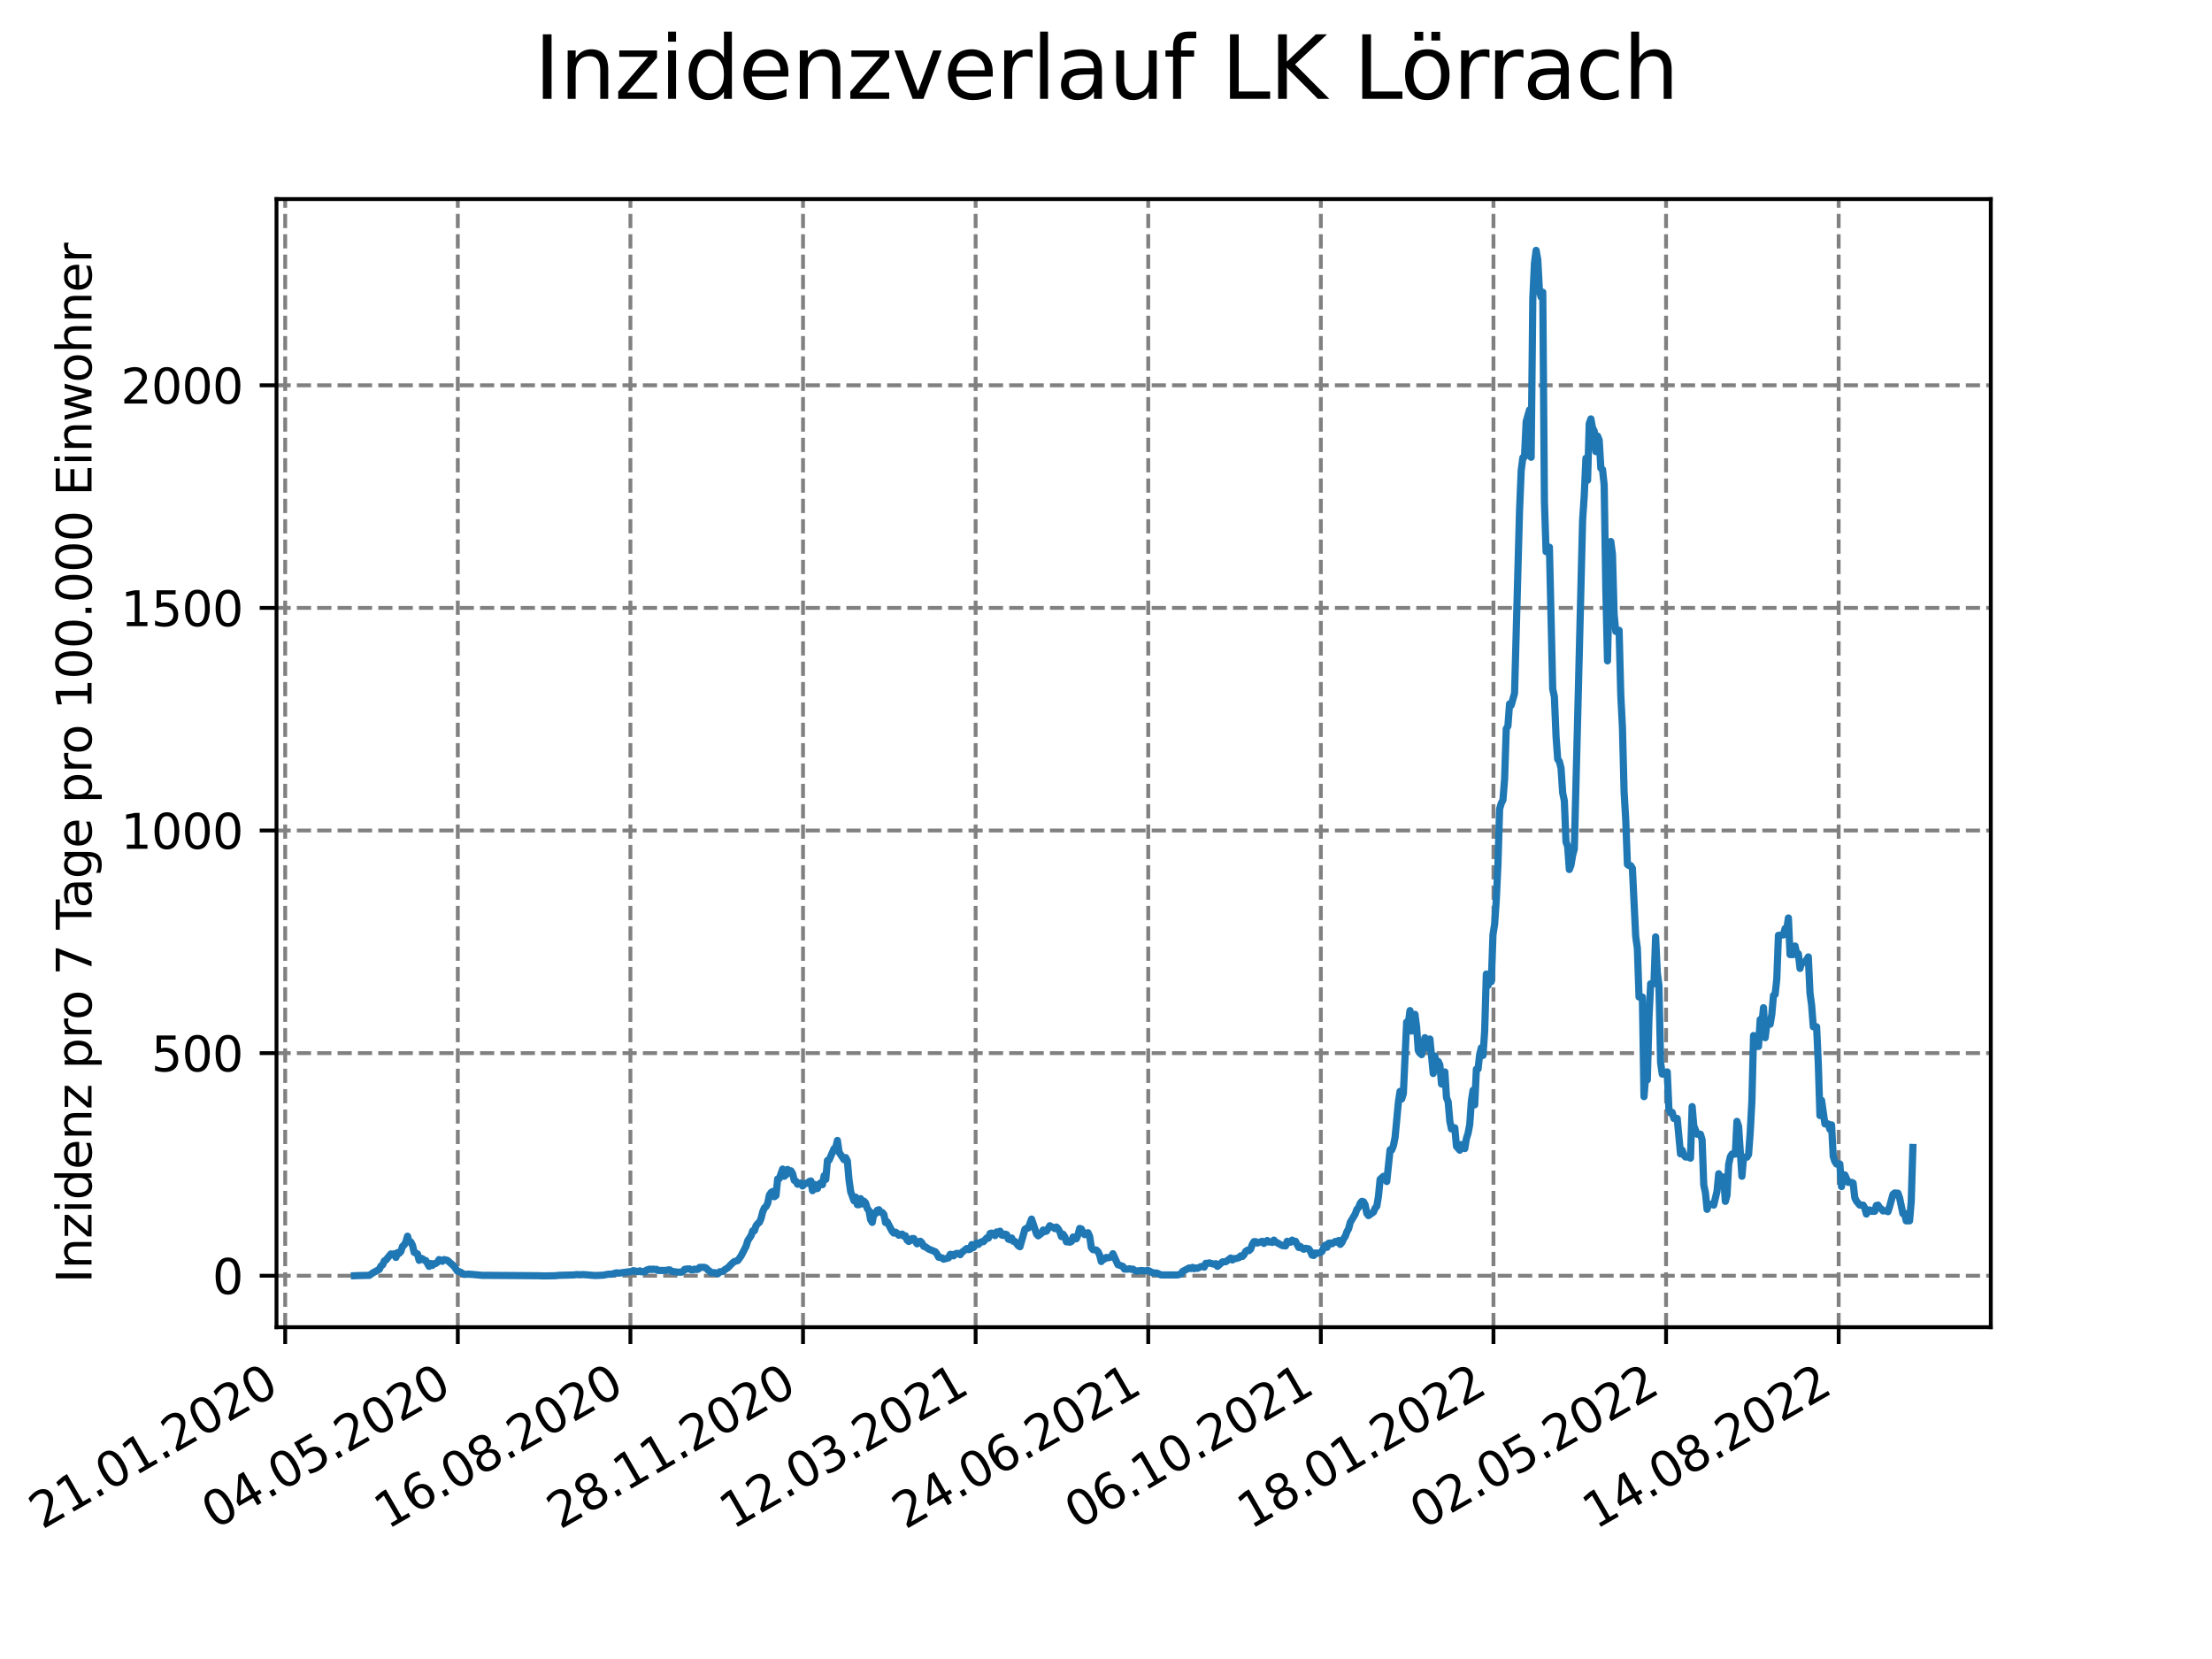 <?xml version="1.0" encoding="utf-8" standalone="no"?>
<!DOCTYPE svg PUBLIC "-//W3C//DTD SVG 1.1//EN"
  "http://www.w3.org/Graphics/SVG/1.1/DTD/svg11.dtd">
<svg xmlns:xlink="http://www.w3.org/1999/xlink" width="460.8pt" height="345.6pt" viewBox="0 0 460.8 345.6" xmlns="http://www.w3.org/2000/svg" version="1.1">
 <defs>
  <style type="text/css">*{stroke-linejoin: round; stroke-linecap: butt}</style>
 </defs>
 <g id="figure_1">
  <g id="patch_1">
   <path d="M 0 345.6 
L 460.8 345.6 
L 460.8 0 
L 0 0 
z
" style="fill: #ffffff"/>
  </g>
  <g id="axes_1">
   <g id="patch_2">
    <path d="M 57.6 276.48 
L 414.72 276.48 
L 414.72 41.472 
L 57.6 41.472 
z
" style="fill: #ffffff"/>
   </g>
   <g id="matplotlib.axis_1">
    <g id="xtick_1">
     <g id="line2d_1">
      <path d="M 59.412 276.48 
L 59.412 41.472 
" clip-path="url(#pccb445082c)" style="fill: none; stroke-dasharray: 2.96,1.28; stroke-dashoffset: 0; stroke: #808080; stroke-width: 0.8"/>
     </g>
     <g id="line2d_2">
      <defs>
       <path id="m9e3e13c566" d="M 0 0 
L 0 3.5 
" style="stroke: #000000; stroke-width: 0.8"/>
      </defs>
      <g>
       <use xlink:href="#m9e3e13c566" x="59.412" y="276.48" style="stroke: #000000; stroke-width: 0.8"/>
      </g>
     </g>
     <g id="text_1">
      <!-- 21.01.2020 -->
      <g transform="translate(8.787 318.689) rotate(-30) scale(0.1 -0.1)">
       <defs>
        <path id="DejaVuSans-32" d="M 1228 531 
L 3431 531 
L 3431 0 
L 469 0 
L 469 531 
Q 828 903 1448 1529 
Q 2069 2156 2228 2338 
Q 2531 2678 2651 2914 
Q 2772 3150 2772 3378 
Q 2772 3750 2511 3984 
Q 2250 4219 1831 4219 
Q 1534 4219 1204 4116 
Q 875 4013 500 3803 
L 500 4441 
Q 881 4594 1212 4672 
Q 1544 4750 1819 4750 
Q 2544 4750 2975 4387 
Q 3406 4025 3406 3419 
Q 3406 3131 3298 2873 
Q 3191 2616 2906 2266 
Q 2828 2175 2409 1742 
Q 1991 1309 1228 531 
z
" transform="scale(0.016)"/>
        <path id="DejaVuSans-31" d="M 794 531 
L 1825 531 
L 1825 4091 
L 703 3866 
L 703 4441 
L 1819 4666 
L 2450 4666 
L 2450 531 
L 3481 531 
L 3481 0 
L 794 0 
L 794 531 
z
" transform="scale(0.016)"/>
        <path id="DejaVuSans-2e" d="M 684 794 
L 1344 794 
L 1344 0 
L 684 0 
L 684 794 
z
" transform="scale(0.016)"/>
        <path id="DejaVuSans-30" d="M 2034 4250 
Q 1547 4250 1301 3770 
Q 1056 3291 1056 2328 
Q 1056 1369 1301 889 
Q 1547 409 2034 409 
Q 2525 409 2770 889 
Q 3016 1369 3016 2328 
Q 3016 3291 2770 3770 
Q 2525 4250 2034 4250 
z
M 2034 4750 
Q 2819 4750 3233 4129 
Q 3647 3509 3647 2328 
Q 3647 1150 3233 529 
Q 2819 -91 2034 -91 
Q 1250 -91 836 529 
Q 422 1150 422 2328 
Q 422 3509 836 4129 
Q 1250 4750 2034 4750 
z
" transform="scale(0.016)"/>
       </defs>
       <use xlink:href="#DejaVuSans-32"/>
       <use xlink:href="#DejaVuSans-31" x="63.623"/>
       <use xlink:href="#DejaVuSans-2e" x="127.246"/>
       <use xlink:href="#DejaVuSans-30" x="159.033"/>
       <use xlink:href="#DejaVuSans-31" x="222.656"/>
       <use xlink:href="#DejaVuSans-2e" x="286.279"/>
       <use xlink:href="#DejaVuSans-32" x="318.066"/>
       <use xlink:href="#DejaVuSans-30" x="381.689"/>
       <use xlink:href="#DejaVuSans-32" x="445.312"/>
       <use xlink:href="#DejaVuSans-30" x="508.936"/>
      </g>
     </g>
    </g>
    <g id="xtick_2">
     <g id="line2d_3">
      <path d="M 95.37 276.48 
L 95.37 41.472 
" clip-path="url(#pccb445082c)" style="fill: none; stroke-dasharray: 2.96,1.28; stroke-dashoffset: 0; stroke: #808080; stroke-width: 0.8"/>
     </g>
     <g id="line2d_4">
      <g>
       <use xlink:href="#m9e3e13c566" x="95.37" y="276.48" style="stroke: #000000; stroke-width: 0.8"/>
      </g>
     </g>
     <g id="text_2">
      <!-- 04.05.2020 -->
      <g transform="translate(44.745 318.689) rotate(-30) scale(0.1 -0.1)">
       <defs>
        <path id="DejaVuSans-34" d="M 2419 4116 
L 825 1625 
L 2419 1625 
L 2419 4116 
z
M 2253 4666 
L 3047 4666 
L 3047 1625 
L 3713 1625 
L 3713 1100 
L 3047 1100 
L 3047 0 
L 2419 0 
L 2419 1100 
L 313 1100 
L 313 1709 
L 2253 4666 
z
" transform="scale(0.016)"/>
        <path id="DejaVuSans-35" d="M 691 4666 
L 3169 4666 
L 3169 4134 
L 1269 4134 
L 1269 2991 
Q 1406 3038 1543 3061 
Q 1681 3084 1819 3084 
Q 2600 3084 3056 2656 
Q 3513 2228 3513 1497 
Q 3513 744 3044 326 
Q 2575 -91 1722 -91 
Q 1428 -91 1123 -41 
Q 819 9 494 109 
L 494 744 
Q 775 591 1075 516 
Q 1375 441 1709 441 
Q 2250 441 2565 725 
Q 2881 1009 2881 1497 
Q 2881 1984 2565 2268 
Q 2250 2553 1709 2553 
Q 1456 2553 1204 2497 
Q 953 2441 691 2322 
L 691 4666 
z
" transform="scale(0.016)"/>
       </defs>
       <use xlink:href="#DejaVuSans-30"/>
       <use xlink:href="#DejaVuSans-34" x="63.623"/>
       <use xlink:href="#DejaVuSans-2e" x="127.246"/>
       <use xlink:href="#DejaVuSans-30" x="159.033"/>
       <use xlink:href="#DejaVuSans-35" x="222.656"/>
       <use xlink:href="#DejaVuSans-2e" x="286.279"/>
       <use xlink:href="#DejaVuSans-32" x="318.066"/>
       <use xlink:href="#DejaVuSans-30" x="381.689"/>
       <use xlink:href="#DejaVuSans-32" x="445.312"/>
       <use xlink:href="#DejaVuSans-30" x="508.936"/>
      </g>
     </g>
    </g>
    <g id="xtick_3">
     <g id="line2d_5">
      <path d="M 131.327 276.48 
L 131.327 41.472 
" clip-path="url(#pccb445082c)" style="fill: none; stroke-dasharray: 2.96,1.28; stroke-dashoffset: 0; stroke: #808080; stroke-width: 0.8"/>
     </g>
     <g id="line2d_6">
      <g>
       <use xlink:href="#m9e3e13c566" x="131.327" y="276.48" style="stroke: #000000; stroke-width: 0.8"/>
      </g>
     </g>
     <g id="text_3">
      <!-- 16.08.2020 -->
      <g transform="translate(80.702 318.689) rotate(-30) scale(0.1 -0.1)">
       <defs>
        <path id="DejaVuSans-36" d="M 2113 2584 
Q 1688 2584 1439 2293 
Q 1191 2003 1191 1497 
Q 1191 994 1439 701 
Q 1688 409 2113 409 
Q 2538 409 2786 701 
Q 3034 994 3034 1497 
Q 3034 2003 2786 2293 
Q 2538 2584 2113 2584 
z
M 3366 4563 
L 3366 3988 
Q 3128 4100 2886 4159 
Q 2644 4219 2406 4219 
Q 1781 4219 1451 3797 
Q 1122 3375 1075 2522 
Q 1259 2794 1537 2939 
Q 1816 3084 2150 3084 
Q 2853 3084 3261 2657 
Q 3669 2231 3669 1497 
Q 3669 778 3244 343 
Q 2819 -91 2113 -91 
Q 1303 -91 875 529 
Q 447 1150 447 2328 
Q 447 3434 972 4092 
Q 1497 4750 2381 4750 
Q 2619 4750 2861 4703 
Q 3103 4656 3366 4563 
z
" transform="scale(0.016)"/>
        <path id="DejaVuSans-38" d="M 2034 2216 
Q 1584 2216 1326 1975 
Q 1069 1734 1069 1313 
Q 1069 891 1326 650 
Q 1584 409 2034 409 
Q 2484 409 2743 651 
Q 3003 894 3003 1313 
Q 3003 1734 2745 1975 
Q 2488 2216 2034 2216 
z
M 1403 2484 
Q 997 2584 770 2862 
Q 544 3141 544 3541 
Q 544 4100 942 4425 
Q 1341 4750 2034 4750 
Q 2731 4750 3128 4425 
Q 3525 4100 3525 3541 
Q 3525 3141 3298 2862 
Q 3072 2584 2669 2484 
Q 3125 2378 3379 2068 
Q 3634 1759 3634 1313 
Q 3634 634 3220 271 
Q 2806 -91 2034 -91 
Q 1263 -91 848 271 
Q 434 634 434 1313 
Q 434 1759 690 2068 
Q 947 2378 1403 2484 
z
M 1172 3481 
Q 1172 3119 1398 2916 
Q 1625 2713 2034 2713 
Q 2441 2713 2670 2916 
Q 2900 3119 2900 3481 
Q 2900 3844 2670 4047 
Q 2441 4250 2034 4250 
Q 1625 4250 1398 4047 
Q 1172 3844 1172 3481 
z
" transform="scale(0.016)"/>
       </defs>
       <use xlink:href="#DejaVuSans-31"/>
       <use xlink:href="#DejaVuSans-36" x="63.623"/>
       <use xlink:href="#DejaVuSans-2e" x="127.246"/>
       <use xlink:href="#DejaVuSans-30" x="159.033"/>
       <use xlink:href="#DejaVuSans-38" x="222.656"/>
       <use xlink:href="#DejaVuSans-2e" x="286.279"/>
       <use xlink:href="#DejaVuSans-32" x="318.066"/>
       <use xlink:href="#DejaVuSans-30" x="381.689"/>
       <use xlink:href="#DejaVuSans-32" x="445.312"/>
       <use xlink:href="#DejaVuSans-30" x="508.936"/>
      </g>
     </g>
    </g>
    <g id="xtick_4">
     <g id="line2d_7">
      <path d="M 167.285 276.48 
L 167.285 41.472 
" clip-path="url(#pccb445082c)" style="fill: none; stroke-dasharray: 2.96,1.28; stroke-dashoffset: 0; stroke: #808080; stroke-width: 0.8"/>
     </g>
     <g id="line2d_8">
      <g>
       <use xlink:href="#m9e3e13c566" x="167.285" y="276.48" style="stroke: #000000; stroke-width: 0.8"/>
      </g>
     </g>
     <g id="text_4">
      <!-- 28.11.2020 -->
      <g transform="translate(116.66 318.689) rotate(-30) scale(0.1 -0.1)">
       <use xlink:href="#DejaVuSans-32"/>
       <use xlink:href="#DejaVuSans-38" x="63.623"/>
       <use xlink:href="#DejaVuSans-2e" x="127.246"/>
       <use xlink:href="#DejaVuSans-31" x="159.033"/>
       <use xlink:href="#DejaVuSans-31" x="222.656"/>
       <use xlink:href="#DejaVuSans-2e" x="286.279"/>
       <use xlink:href="#DejaVuSans-32" x="318.066"/>
       <use xlink:href="#DejaVuSans-30" x="381.689"/>
       <use xlink:href="#DejaVuSans-32" x="445.312"/>
       <use xlink:href="#DejaVuSans-30" x="508.936"/>
      </g>
     </g>
    </g>
    <g id="xtick_5">
     <g id="line2d_9">
      <path d="M 203.242 276.48 
L 203.242 41.472 
" clip-path="url(#pccb445082c)" style="fill: none; stroke-dasharray: 2.96,1.28; stroke-dashoffset: 0; stroke: #808080; stroke-width: 0.8"/>
     </g>
     <g id="line2d_10">
      <g>
       <use xlink:href="#m9e3e13c566" x="203.242" y="276.48" style="stroke: #000000; stroke-width: 0.8"/>
      </g>
     </g>
     <g id="text_5">
      <!-- 12.03.2021 -->
      <g transform="translate(152.617 318.689) rotate(-30) scale(0.1 -0.1)">
       <defs>
        <path id="DejaVuSans-33" d="M 2597 2516 
Q 3050 2419 3304 2112 
Q 3559 1806 3559 1356 
Q 3559 666 3084 287 
Q 2609 -91 1734 -91 
Q 1441 -91 1130 -33 
Q 819 25 488 141 
L 488 750 
Q 750 597 1062 519 
Q 1375 441 1716 441 
Q 2309 441 2620 675 
Q 2931 909 2931 1356 
Q 2931 1769 2642 2001 
Q 2353 2234 1838 2234 
L 1294 2234 
L 1294 2753 
L 1863 2753 
Q 2328 2753 2575 2939 
Q 2822 3125 2822 3475 
Q 2822 3834 2567 4026 
Q 2313 4219 1838 4219 
Q 1578 4219 1281 4162 
Q 984 4106 628 3988 
L 628 4550 
Q 988 4650 1302 4700 
Q 1616 4750 1894 4750 
Q 2613 4750 3031 4423 
Q 3450 4097 3450 3541 
Q 3450 3153 3228 2886 
Q 3006 2619 2597 2516 
z
" transform="scale(0.016)"/>
       </defs>
       <use xlink:href="#DejaVuSans-31"/>
       <use xlink:href="#DejaVuSans-32" x="63.623"/>
       <use xlink:href="#DejaVuSans-2e" x="127.246"/>
       <use xlink:href="#DejaVuSans-30" x="159.033"/>
       <use xlink:href="#DejaVuSans-33" x="222.656"/>
       <use xlink:href="#DejaVuSans-2e" x="286.279"/>
       <use xlink:href="#DejaVuSans-32" x="318.066"/>
       <use xlink:href="#DejaVuSans-30" x="381.689"/>
       <use xlink:href="#DejaVuSans-32" x="445.312"/>
       <use xlink:href="#DejaVuSans-31" x="508.936"/>
      </g>
     </g>
    </g>
    <g id="xtick_6">
     <g id="line2d_11">
      <path d="M 239.2 276.48 
L 239.2 41.472 
" clip-path="url(#pccb445082c)" style="fill: none; stroke-dasharray: 2.96,1.28; stroke-dashoffset: 0; stroke: #808080; stroke-width: 0.8"/>
     </g>
     <g id="line2d_12">
      <g>
       <use xlink:href="#m9e3e13c566" x="239.2" y="276.48" style="stroke: #000000; stroke-width: 0.8"/>
      </g>
     </g>
     <g id="text_6">
      <!-- 24.06.2021 -->
      <g transform="translate(188.574 318.689) rotate(-30) scale(0.1 -0.1)">
       <use xlink:href="#DejaVuSans-32"/>
       <use xlink:href="#DejaVuSans-34" x="63.623"/>
       <use xlink:href="#DejaVuSans-2e" x="127.246"/>
       <use xlink:href="#DejaVuSans-30" x="159.033"/>
       <use xlink:href="#DejaVuSans-36" x="222.656"/>
       <use xlink:href="#DejaVuSans-2e" x="286.279"/>
       <use xlink:href="#DejaVuSans-32" x="318.066"/>
       <use xlink:href="#DejaVuSans-30" x="381.689"/>
       <use xlink:href="#DejaVuSans-32" x="445.312"/>
       <use xlink:href="#DejaVuSans-31" x="508.936"/>
      </g>
     </g>
    </g>
    <g id="xtick_7">
     <g id="line2d_13">
      <path d="M 275.157 276.48 
L 275.157 41.472 
" clip-path="url(#pccb445082c)" style="fill: none; stroke-dasharray: 2.96,1.28; stroke-dashoffset: 0; stroke: #808080; stroke-width: 0.8"/>
     </g>
     <g id="line2d_14">
      <g>
       <use xlink:href="#m9e3e13c566" x="275.157" y="276.48" style="stroke: #000000; stroke-width: 0.8"/>
      </g>
     </g>
     <g id="text_7">
      <!-- 06.10.2021 -->
      <g transform="translate(224.532 318.689) rotate(-30) scale(0.1 -0.1)">
       <use xlink:href="#DejaVuSans-30"/>
       <use xlink:href="#DejaVuSans-36" x="63.623"/>
       <use xlink:href="#DejaVuSans-2e" x="127.246"/>
       <use xlink:href="#DejaVuSans-31" x="159.033"/>
       <use xlink:href="#DejaVuSans-30" x="222.656"/>
       <use xlink:href="#DejaVuSans-2e" x="286.279"/>
       <use xlink:href="#DejaVuSans-32" x="318.066"/>
       <use xlink:href="#DejaVuSans-30" x="381.689"/>
       <use xlink:href="#DejaVuSans-32" x="445.312"/>
       <use xlink:href="#DejaVuSans-31" x="508.936"/>
      </g>
     </g>
    </g>
    <g id="xtick_8">
     <g id="line2d_15">
      <path d="M 311.115 276.48 
L 311.115 41.472 
" clip-path="url(#pccb445082c)" style="fill: none; stroke-dasharray: 2.96,1.28; stroke-dashoffset: 0; stroke: #808080; stroke-width: 0.8"/>
     </g>
     <g id="line2d_16">
      <g>
       <use xlink:href="#m9e3e13c566" x="311.115" y="276.48" style="stroke: #000000; stroke-width: 0.8"/>
      </g>
     </g>
     <g id="text_8">
      <!-- 18.01.2022 -->
      <g transform="translate(260.489 318.689) rotate(-30) scale(0.1 -0.1)">
       <use xlink:href="#DejaVuSans-31"/>
       <use xlink:href="#DejaVuSans-38" x="63.623"/>
       <use xlink:href="#DejaVuSans-2e" x="127.246"/>
       <use xlink:href="#DejaVuSans-30" x="159.033"/>
       <use xlink:href="#DejaVuSans-31" x="222.656"/>
       <use xlink:href="#DejaVuSans-2e" x="286.279"/>
       <use xlink:href="#DejaVuSans-32" x="318.066"/>
       <use xlink:href="#DejaVuSans-30" x="381.689"/>
       <use xlink:href="#DejaVuSans-32" x="445.312"/>
       <use xlink:href="#DejaVuSans-32" x="508.936"/>
      </g>
     </g>
    </g>
    <g id="xtick_9">
     <g id="line2d_17">
      <path d="M 347.072 276.48 
L 347.072 41.472 
" clip-path="url(#pccb445082c)" style="fill: none; stroke-dasharray: 2.96,1.28; stroke-dashoffset: 0; stroke: #808080; stroke-width: 0.8"/>
     </g>
     <g id="line2d_18">
      <g>
       <use xlink:href="#m9e3e13c566" x="347.072" y="276.48" style="stroke: #000000; stroke-width: 0.8"/>
      </g>
     </g>
     <g id="text_9">
      <!-- 02.05.2022 -->
      <g transform="translate(296.447 318.689) rotate(-30) scale(0.1 -0.1)">
       <use xlink:href="#DejaVuSans-30"/>
       <use xlink:href="#DejaVuSans-32" x="63.623"/>
       <use xlink:href="#DejaVuSans-2e" x="127.246"/>
       <use xlink:href="#DejaVuSans-30" x="159.033"/>
       <use xlink:href="#DejaVuSans-35" x="222.656"/>
       <use xlink:href="#DejaVuSans-2e" x="286.279"/>
       <use xlink:href="#DejaVuSans-32" x="318.066"/>
       <use xlink:href="#DejaVuSans-30" x="381.689"/>
       <use xlink:href="#DejaVuSans-32" x="445.312"/>
       <use xlink:href="#DejaVuSans-32" x="508.936"/>
      </g>
     </g>
    </g>
    <g id="xtick_10">
     <g id="line2d_19">
      <path d="M 383.03 276.48 
L 383.03 41.472 
" clip-path="url(#pccb445082c)" style="fill: none; stroke-dasharray: 2.96,1.28; stroke-dashoffset: 0; stroke: #808080; stroke-width: 0.8"/>
     </g>
     <g id="line2d_20">
      <g>
       <use xlink:href="#m9e3e13c566" x="383.03" y="276.48" style="stroke: #000000; stroke-width: 0.8"/>
      </g>
     </g>
     <g id="text_10">
      <!-- 14.08.2022 -->
      <g transform="translate(332.404 318.689) rotate(-30) scale(0.1 -0.1)">
       <use xlink:href="#DejaVuSans-31"/>
       <use xlink:href="#DejaVuSans-34" x="63.623"/>
       <use xlink:href="#DejaVuSans-2e" x="127.246"/>
       <use xlink:href="#DejaVuSans-30" x="159.033"/>
       <use xlink:href="#DejaVuSans-38" x="222.656"/>
       <use xlink:href="#DejaVuSans-2e" x="286.279"/>
       <use xlink:href="#DejaVuSans-32" x="318.066"/>
       <use xlink:href="#DejaVuSans-30" x="381.689"/>
       <use xlink:href="#DejaVuSans-32" x="445.312"/>
       <use xlink:href="#DejaVuSans-32" x="508.936"/>
      </g>
     </g>
    </g>
   </g>
   <g id="matplotlib.axis_2">
    <g id="ytick_1">
     <g id="line2d_21">
      <path d="M 57.6 265.757 
L 414.72 265.757 
" clip-path="url(#pccb445082c)" style="fill: none; stroke-dasharray: 2.96,1.28; stroke-dashoffset: 0; stroke: #808080; stroke-width: 0.8"/>
     </g>
     <g id="line2d_22">
      <defs>
       <path id="m3e4924789a" d="M 0 0 
L -3.5 0 
" style="stroke: #000000; stroke-width: 0.8"/>
      </defs>
      <g>
       <use xlink:href="#m3e4924789a" x="57.6" y="265.757" style="stroke: #000000; stroke-width: 0.8"/>
      </g>
     </g>
     <g id="text_11">
      <!-- 0 -->
      <g transform="translate(44.237 269.556) scale(0.1 -0.1)">
       <use xlink:href="#DejaVuSans-30"/>
      </g>
     </g>
    </g>
    <g id="ytick_2">
     <g id="line2d_23">
      <path d="M 57.6 219.384 
L 414.72 219.384 
" clip-path="url(#pccb445082c)" style="fill: none; stroke-dasharray: 2.96,1.28; stroke-dashoffset: 0; stroke: #808080; stroke-width: 0.8"/>
     </g>
     <g id="line2d_24">
      <g>
       <use xlink:href="#m3e4924789a" x="57.6" y="219.384" style="stroke: #000000; stroke-width: 0.8"/>
      </g>
     </g>
     <g id="text_12">
      <!-- 500 -->
      <g transform="translate(31.512 223.183) scale(0.1 -0.1)">
       <use xlink:href="#DejaVuSans-35"/>
       <use xlink:href="#DejaVuSans-30" x="63.623"/>
       <use xlink:href="#DejaVuSans-30" x="127.246"/>
      </g>
     </g>
    </g>
    <g id="ytick_3">
     <g id="line2d_25">
      <path d="M 57.6 173.011 
L 414.72 173.011 
" clip-path="url(#pccb445082c)" style="fill: none; stroke-dasharray: 2.96,1.28; stroke-dashoffset: 0; stroke: #808080; stroke-width: 0.8"/>
     </g>
     <g id="line2d_26">
      <g>
       <use xlink:href="#m3e4924789a" x="57.6" y="173.011" style="stroke: #000000; stroke-width: 0.8"/>
      </g>
     </g>
     <g id="text_13">
      <!-- 1000 -->
      <g transform="translate(25.15 176.81) scale(0.1 -0.1)">
       <use xlink:href="#DejaVuSans-31"/>
       <use xlink:href="#DejaVuSans-30" x="63.623"/>
       <use xlink:href="#DejaVuSans-30" x="127.246"/>
       <use xlink:href="#DejaVuSans-30" x="190.869"/>
      </g>
     </g>
    </g>
    <g id="ytick_4">
     <g id="line2d_27">
      <path d="M 57.6 126.638 
L 414.72 126.638 
" clip-path="url(#pccb445082c)" style="fill: none; stroke-dasharray: 2.96,1.28; stroke-dashoffset: 0; stroke: #808080; stroke-width: 0.8"/>
     </g>
     <g id="line2d_28">
      <g>
       <use xlink:href="#m3e4924789a" x="57.6" y="126.638" style="stroke: #000000; stroke-width: 0.8"/>
      </g>
     </g>
     <g id="text_14">
      <!-- 1500 -->
      <g transform="translate(25.15 130.437) scale(0.1 -0.1)">
       <use xlink:href="#DejaVuSans-31"/>
       <use xlink:href="#DejaVuSans-35" x="63.623"/>
       <use xlink:href="#DejaVuSans-30" x="127.246"/>
       <use xlink:href="#DejaVuSans-30" x="190.869"/>
      </g>
     </g>
    </g>
    <g id="ytick_5">
     <g id="line2d_29">
      <path d="M 57.6 80.265 
L 414.72 80.265 
" clip-path="url(#pccb445082c)" style="fill: none; stroke-dasharray: 2.96,1.28; stroke-dashoffset: 0; stroke: #808080; stroke-width: 0.8"/>
     </g>
     <g id="line2d_30">
      <g>
       <use xlink:href="#m3e4924789a" x="57.6" y="80.265" style="stroke: #000000; stroke-width: 0.8"/>
      </g>
     </g>
     <g id="text_15">
      <!-- 2000 -->
      <g transform="translate(25.15 84.064) scale(0.1 -0.1)">
       <use xlink:href="#DejaVuSans-32"/>
       <use xlink:href="#DejaVuSans-30" x="63.623"/>
       <use xlink:href="#DejaVuSans-30" x="127.246"/>
       <use xlink:href="#DejaVuSans-30" x="190.869"/>
      </g>
     </g>
    </g>
    <g id="text_16">
     <!-- Inzidenz pro 7 Tage pro 100.000 Einwohner -->
     <g transform="translate(19.07 267.301) rotate(-90) scale(0.1 -0.1)">
      <defs>
       <path id="DejaVuSans-49" d="M 628 4666 
L 1259 4666 
L 1259 0 
L 628 0 
L 628 4666 
z
" transform="scale(0.016)"/>
       <path id="DejaVuSans-6e" d="M 3513 2113 
L 3513 0 
L 2938 0 
L 2938 2094 
Q 2938 2591 2744 2837 
Q 2550 3084 2163 3084 
Q 1697 3084 1428 2787 
Q 1159 2491 1159 1978 
L 1159 0 
L 581 0 
L 581 3500 
L 1159 3500 
L 1159 2956 
Q 1366 3272 1645 3428 
Q 1925 3584 2291 3584 
Q 2894 3584 3203 3211 
Q 3513 2838 3513 2113 
z
" transform="scale(0.016)"/>
       <path id="DejaVuSans-7a" d="M 353 3500 
L 3084 3500 
L 3084 2975 
L 922 459 
L 3084 459 
L 3084 0 
L 275 0 
L 275 525 
L 2438 3041 
L 353 3041 
L 353 3500 
z
" transform="scale(0.016)"/>
       <path id="DejaVuSans-69" d="M 603 3500 
L 1178 3500 
L 1178 0 
L 603 0 
L 603 3500 
z
M 603 4863 
L 1178 4863 
L 1178 4134 
L 603 4134 
L 603 4863 
z
" transform="scale(0.016)"/>
       <path id="DejaVuSans-64" d="M 2906 2969 
L 2906 4863 
L 3481 4863 
L 3481 0 
L 2906 0 
L 2906 525 
Q 2725 213 2448 61 
Q 2172 -91 1784 -91 
Q 1150 -91 751 415 
Q 353 922 353 1747 
Q 353 2572 751 3078 
Q 1150 3584 1784 3584 
Q 2172 3584 2448 3432 
Q 2725 3281 2906 2969 
z
M 947 1747 
Q 947 1113 1208 752 
Q 1469 391 1925 391 
Q 2381 391 2643 752 
Q 2906 1113 2906 1747 
Q 2906 2381 2643 2742 
Q 2381 3103 1925 3103 
Q 1469 3103 1208 2742 
Q 947 2381 947 1747 
z
" transform="scale(0.016)"/>
       <path id="DejaVuSans-65" d="M 3597 1894 
L 3597 1613 
L 953 1613 
Q 991 1019 1311 708 
Q 1631 397 2203 397 
Q 2534 397 2845 478 
Q 3156 559 3463 722 
L 3463 178 
Q 3153 47 2828 -22 
Q 2503 -91 2169 -91 
Q 1331 -91 842 396 
Q 353 884 353 1716 
Q 353 2575 817 3079 
Q 1281 3584 2069 3584 
Q 2775 3584 3186 3129 
Q 3597 2675 3597 1894 
z
M 3022 2063 
Q 3016 2534 2758 2815 
Q 2500 3097 2075 3097 
Q 1594 3097 1305 2825 
Q 1016 2553 972 2059 
L 3022 2063 
z
" transform="scale(0.016)"/>
       <path id="DejaVuSans-20" transform="scale(0.016)"/>
       <path id="DejaVuSans-70" d="M 1159 525 
L 1159 -1331 
L 581 -1331 
L 581 3500 
L 1159 3500 
L 1159 2969 
Q 1341 3281 1617 3432 
Q 1894 3584 2278 3584 
Q 2916 3584 3314 3078 
Q 3713 2572 3713 1747 
Q 3713 922 3314 415 
Q 2916 -91 2278 -91 
Q 1894 -91 1617 61 
Q 1341 213 1159 525 
z
M 3116 1747 
Q 3116 2381 2855 2742 
Q 2594 3103 2138 3103 
Q 1681 3103 1420 2742 
Q 1159 2381 1159 1747 
Q 1159 1113 1420 752 
Q 1681 391 2138 391 
Q 2594 391 2855 752 
Q 3116 1113 3116 1747 
z
" transform="scale(0.016)"/>
       <path id="DejaVuSans-72" d="M 2631 2963 
Q 2534 3019 2420 3045 
Q 2306 3072 2169 3072 
Q 1681 3072 1420 2755 
Q 1159 2438 1159 1844 
L 1159 0 
L 581 0 
L 581 3500 
L 1159 3500 
L 1159 2956 
Q 1341 3275 1631 3429 
Q 1922 3584 2338 3584 
Q 2397 3584 2469 3576 
Q 2541 3569 2628 3553 
L 2631 2963 
z
" transform="scale(0.016)"/>
       <path id="DejaVuSans-6f" d="M 1959 3097 
Q 1497 3097 1228 2736 
Q 959 2375 959 1747 
Q 959 1119 1226 758 
Q 1494 397 1959 397 
Q 2419 397 2687 759 
Q 2956 1122 2956 1747 
Q 2956 2369 2687 2733 
Q 2419 3097 1959 3097 
z
M 1959 3584 
Q 2709 3584 3137 3096 
Q 3566 2609 3566 1747 
Q 3566 888 3137 398 
Q 2709 -91 1959 -91 
Q 1206 -91 779 398 
Q 353 888 353 1747 
Q 353 2609 779 3096 
Q 1206 3584 1959 3584 
z
" transform="scale(0.016)"/>
       <path id="DejaVuSans-37" d="M 525 4666 
L 3525 4666 
L 3525 4397 
L 1831 0 
L 1172 0 
L 2766 4134 
L 525 4134 
L 525 4666 
z
" transform="scale(0.016)"/>
       <path id="DejaVuSans-54" d="M -19 4666 
L 3928 4666 
L 3928 4134 
L 2272 4134 
L 2272 0 
L 1638 0 
L 1638 4134 
L -19 4134 
L -19 4666 
z
" transform="scale(0.016)"/>
       <path id="DejaVuSans-61" d="M 2194 1759 
Q 1497 1759 1228 1600 
Q 959 1441 959 1056 
Q 959 750 1161 570 
Q 1363 391 1709 391 
Q 2188 391 2477 730 
Q 2766 1069 2766 1631 
L 2766 1759 
L 2194 1759 
z
M 3341 1997 
L 3341 0 
L 2766 0 
L 2766 531 
Q 2569 213 2275 61 
Q 1981 -91 1556 -91 
Q 1019 -91 701 211 
Q 384 513 384 1019 
Q 384 1609 779 1909 
Q 1175 2209 1959 2209 
L 2766 2209 
L 2766 2266 
Q 2766 2663 2505 2880 
Q 2244 3097 1772 3097 
Q 1472 3097 1187 3025 
Q 903 2953 641 2809 
L 641 3341 
Q 956 3463 1253 3523 
Q 1550 3584 1831 3584 
Q 2591 3584 2966 3190 
Q 3341 2797 3341 1997 
z
" transform="scale(0.016)"/>
       <path id="DejaVuSans-67" d="M 2906 1791 
Q 2906 2416 2648 2759 
Q 2391 3103 1925 3103 
Q 1463 3103 1205 2759 
Q 947 2416 947 1791 
Q 947 1169 1205 825 
Q 1463 481 1925 481 
Q 2391 481 2648 825 
Q 2906 1169 2906 1791 
z
M 3481 434 
Q 3481 -459 3084 -895 
Q 2688 -1331 1869 -1331 
Q 1566 -1331 1297 -1286 
Q 1028 -1241 775 -1147 
L 775 -588 
Q 1028 -725 1275 -790 
Q 1522 -856 1778 -856 
Q 2344 -856 2625 -561 
Q 2906 -266 2906 331 
L 2906 616 
Q 2728 306 2450 153 
Q 2172 0 1784 0 
Q 1141 0 747 490 
Q 353 981 353 1791 
Q 353 2603 747 3093 
Q 1141 3584 1784 3584 
Q 2172 3584 2450 3431 
Q 2728 3278 2906 2969 
L 2906 3500 
L 3481 3500 
L 3481 434 
z
" transform="scale(0.016)"/>
       <path id="DejaVuSans-45" d="M 628 4666 
L 3578 4666 
L 3578 4134 
L 1259 4134 
L 1259 2753 
L 3481 2753 
L 3481 2222 
L 1259 2222 
L 1259 531 
L 3634 531 
L 3634 0 
L 628 0 
L 628 4666 
z
" transform="scale(0.016)"/>
       <path id="DejaVuSans-77" d="M 269 3500 
L 844 3500 
L 1563 769 
L 2278 3500 
L 2956 3500 
L 3675 769 
L 4391 3500 
L 4966 3500 
L 4050 0 
L 3372 0 
L 2619 2869 
L 1863 0 
L 1184 0 
L 269 3500 
z
" transform="scale(0.016)"/>
       <path id="DejaVuSans-68" d="M 3513 2113 
L 3513 0 
L 2938 0 
L 2938 2094 
Q 2938 2591 2744 2837 
Q 2550 3084 2163 3084 
Q 1697 3084 1428 2787 
Q 1159 2491 1159 1978 
L 1159 0 
L 581 0 
L 581 4863 
L 1159 4863 
L 1159 2956 
Q 1366 3272 1645 3428 
Q 1925 3584 2291 3584 
Q 2894 3584 3203 3211 
Q 3513 2838 3513 2113 
z
" transform="scale(0.016)"/>
      </defs>
      <use xlink:href="#DejaVuSans-49"/>
      <use xlink:href="#DejaVuSans-6e" x="29.492"/>
      <use xlink:href="#DejaVuSans-7a" x="92.871"/>
      <use xlink:href="#DejaVuSans-69" x="145.361"/>
      <use xlink:href="#DejaVuSans-64" x="173.145"/>
      <use xlink:href="#DejaVuSans-65" x="236.621"/>
      <use xlink:href="#DejaVuSans-6e" x="298.145"/>
      <use xlink:href="#DejaVuSans-7a" x="361.523"/>
      <use xlink:href="#DejaVuSans-20" x="414.014"/>
      <use xlink:href="#DejaVuSans-70" x="445.801"/>
      <use xlink:href="#DejaVuSans-72" x="509.277"/>
      <use xlink:href="#DejaVuSans-6f" x="548.141"/>
      <use xlink:href="#DejaVuSans-20" x="609.322"/>
      <use xlink:href="#DejaVuSans-37" x="641.109"/>
      <use xlink:href="#DejaVuSans-20" x="704.732"/>
      <use xlink:href="#DejaVuSans-54" x="736.52"/>
      <use xlink:href="#DejaVuSans-61" x="781.104"/>
      <use xlink:href="#DejaVuSans-67" x="842.383"/>
      <use xlink:href="#DejaVuSans-65" x="905.859"/>
      <use xlink:href="#DejaVuSans-20" x="967.383"/>
      <use xlink:href="#DejaVuSans-70" x="999.17"/>
      <use xlink:href="#DejaVuSans-72" x="1062.646"/>
      <use xlink:href="#DejaVuSans-6f" x="1101.51"/>
      <use xlink:href="#DejaVuSans-20" x="1162.691"/>
      <use xlink:href="#DejaVuSans-31" x="1194.479"/>
      <use xlink:href="#DejaVuSans-30" x="1258.102"/>
      <use xlink:href="#DejaVuSans-30" x="1321.725"/>
      <use xlink:href="#DejaVuSans-2e" x="1385.348"/>
      <use xlink:href="#DejaVuSans-30" x="1417.135"/>
      <use xlink:href="#DejaVuSans-30" x="1480.758"/>
      <use xlink:href="#DejaVuSans-30" x="1544.381"/>
      <use xlink:href="#DejaVuSans-20" x="1608.004"/>
      <use xlink:href="#DejaVuSans-45" x="1639.791"/>
      <use xlink:href="#DejaVuSans-69" x="1702.975"/>
      <use xlink:href="#DejaVuSans-6e" x="1730.758"/>
      <use xlink:href="#DejaVuSans-77" x="1794.137"/>
      <use xlink:href="#DejaVuSans-6f" x="1875.924"/>
      <use xlink:href="#DejaVuSans-68" x="1937.105"/>
      <use xlink:href="#DejaVuSans-6e" x="2000.484"/>
      <use xlink:href="#DejaVuSans-65" x="2063.863"/>
      <use xlink:href="#DejaVuSans-72" x="2125.387"/>
     </g>
    </g>
   </g>
   <g id="line2d_31">
    <path d="M 73.833 265.757 
L 74.87 265.717 
L 76.944 265.676 
L 77.636 265.19 
L 79.019 264.419 
L 79.365 263.73 
L 79.71 263.487 
L 80.056 262.676 
L 80.402 262.473 
L 81.439 261.216 
L 81.785 261.338 
L 82.131 261.175 
L 82.476 261.946 
L 82.822 260.932 
L 83.168 261.094 
L 83.514 260.689 
L 83.859 259.635 
L 84.205 259.351 
L 84.551 258.702 
L 84.897 257.526 
L 85.242 258.702 
L 85.588 258.743 
L 85.934 259.432 
L 86.28 260.892 
L 86.971 261.216 
L 87.317 262.554 
L 87.663 262.108 
L 88.008 262.23 
L 88.354 262.513 
L 88.7 262.595 
L 89.391 263.811 
L 89.737 263.203 
L 90.083 263.608 
L 90.428 263.243 
L 90.774 263.203 
L 91.12 262.96 
L 91.466 262.392 
L 91.811 262.513 
L 92.157 262.757 
L 92.503 262.392 
L 93.194 262.554 
L 94.577 263.77 
L 95.269 264.784 
L 95.96 265.027 
L 96.652 265.473 
L 97.689 265.433 
L 98.726 265.514 
L 100.455 265.676 
L 101.147 265.676 
L 112.21 265.757 
L 113.248 265.798 
L 115.668 265.757 
L 116.359 265.676 
L 119.471 265.595 
L 120.163 265.514 
L 120.854 265.555 
L 121.546 265.514 
L 123.966 265.717 
L 125.694 265.636 
L 126.732 265.433 
L 127.423 265.433 
L 128.115 265.23 
L 128.46 265.149 
L 128.806 265.23 
L 131.572 264.865 
L 131.918 264.703 
L 132.955 264.906 
L 133.301 264.744 
L 133.647 264.946 
L 133.992 264.865 
L 134.338 264.946 
L 134.684 264.581 
L 135.375 264.379 
L 135.721 264.46 
L 136.067 264.379 
L 136.413 264.46 
L 136.758 264.419 
L 137.104 264.662 
L 138.833 264.662 
L 139.179 264.541 
L 139.524 264.541 
L 139.87 264.825 
L 140.907 264.987 
L 141.944 265.027 
L 142.29 264.825 
L 142.636 264.419 
L 143.327 264.338 
L 143.673 264.338 
L 144.019 264.541 
L 144.365 264.541 
L 144.71 264.379 
L 145.056 264.46 
L 145.402 264.419 
L 145.748 264.014 
L 146.785 264.014 
L 147.131 264.176 
L 147.476 264.581 
L 147.822 264.784 
L 148.168 265.149 
L 148.859 265.109 
L 149.551 265.352 
L 149.897 264.946 
L 150.588 264.865 
L 150.934 264.541 
L 151.625 264.095 
L 152.663 263.041 
L 153.008 262.797 
L 153.7 262.595 
L 154.391 261.621 
L 155.429 259.594 
L 155.774 258.459 
L 156.466 257.405 
L 156.812 256.391 
L 157.157 256.391 
L 157.503 255.337 
L 157.849 254.891 
L 158.195 254.647 
L 158.54 253.836 
L 158.886 252.458 
L 159.232 251.647 
L 159.577 251.363 
L 159.923 250.674 
L 160.269 248.971 
L 160.615 248.444 
L 160.96 248.2 
L 161.306 249.295 
L 161.652 249.052 
L 161.998 245.605 
L 162.343 245.524 
L 163.035 243.537 
L 163.381 245.038 
L 163.726 244.754 
L 164.072 243.618 
L 164.418 244.348 
L 164.764 243.902 
L 165.109 244.47 
L 165.455 245.889 
L 165.801 246.051 
L 166.147 246.7 
L 166.492 246.497 
L 166.838 246.457 
L 167.184 247.065 
L 167.53 246.7 
L 167.875 246.497 
L 168.221 246.497 
L 168.567 246.132 
L 168.913 246.011 
L 169.258 248.038 
L 169.604 246.7 
L 169.95 247.633 
L 170.296 247.592 
L 170.641 246.66 
L 170.987 246.416 
L 171.333 246.781 
L 171.679 244.916 
L 172.024 245.686 
L 172.37 241.753 
L 172.716 241.672 
L 173.753 239.28 
L 174.099 239.077 
L 174.445 237.577 
L 174.79 240.01 
L 175.827 241.591 
L 176.173 241.145 
L 176.519 241.834 
L 176.865 245.767 
L 177.21 248.241 
L 177.902 250.147 
L 178.248 249.376 
L 178.593 250.958 
L 178.939 250.958 
L 179.285 249.701 
L 179.631 250.795 
L 179.976 250.228 
L 180.322 250.593 
L 180.668 251.768 
L 181.014 252.174 
L 181.359 254.08 
L 181.705 254.647 
L 182.051 252.701 
L 182.397 252.823 
L 182.742 252.133 
L 183.088 252.012 
L 183.434 252.539 
L 183.78 252.579 
L 184.125 252.985 
L 184.471 254.688 
L 184.817 254.526 
L 185.854 256.512 
L 186.2 256.877 
L 186.546 256.675 
L 186.891 256.918 
L 187.237 257.323 
L 187.929 257.08 
L 188.274 257.526 
L 188.62 257.445 
L 188.966 258.337 
L 189.312 258.621 
L 189.657 258.418 
L 190.003 258.013 
L 190.349 258.013 
L 191.04 259.108 
L 191.386 258.661 
L 191.732 258.58 
L 192.078 258.945 
L 192.423 259.635 
L 192.769 259.716 
L 193.46 260.202 
L 194.152 260.486 
L 194.843 260.77 
L 195.189 261.216 
L 195.535 261.905 
L 196.226 262.027 
L 196.572 262.311 
L 197.609 262.027 
L 197.955 261.297 
L 198.301 261.338 
L 198.647 261.621 
L 198.992 261.216 
L 199.338 261.094 
L 199.684 261.135 
L 200.03 261.378 
L 200.375 260.892 
L 201.413 260.081 
L 201.758 260.324 
L 202.104 260.243 
L 202.45 259.27 
L 202.796 259.878 
L 203.487 258.945 
L 203.833 259.229 
L 204.179 258.864 
L 204.524 258.661 
L 204.87 258.661 
L 205.562 257.891 
L 205.907 257.932 
L 206.253 256.959 
L 206.599 256.877 
L 206.945 256.999 
L 207.29 257.405 
L 207.636 256.634 
L 207.982 256.837 
L 208.328 256.472 
L 208.673 257.283 
L 209.019 257.364 
L 209.365 257.08 
L 209.711 257.202 
L 210.056 258.134 
L 210.402 258.256 
L 210.748 257.891 
L 211.093 258.58 
L 211.439 258.621 
L 212.131 259.513 
L 212.476 259.716 
L 213.514 256.066 
L 213.859 255.864 
L 214.205 255.823 
L 214.897 253.958 
L 215.588 256.026 
L 215.934 257.08 
L 216.28 257.445 
L 216.971 256.918 
L 217.317 256.229 
L 217.663 256.553 
L 218.008 256.472 
L 218.7 255.337 
L 219.046 255.58 
L 219.391 255.661 
L 219.737 255.945 
L 220.083 255.62 
L 220.429 255.985 
L 220.774 256.594 
L 221.12 257.607 
L 221.466 257.121 
L 221.812 257.648 
L 222.157 258.702 
L 222.503 258.661 
L 222.849 258.783 
L 223.195 258.621 
L 223.54 257.688 
L 223.886 258.094 
L 224.232 258.053 
L 224.578 257.161 
L 224.923 255.904 
L 225.269 256.026 
L 225.615 256.756 
L 225.961 257.202 
L 226.306 257.08 
L 226.652 256.796 
L 226.998 257.567 
L 227.344 259.878 
L 227.689 260.324 
L 228.381 260.405 
L 228.726 260.729 
L 229.072 261.459 
L 229.418 262.797 
L 229.764 262.392 
L 230.109 262.27 
L 230.455 261.946 
L 230.801 262.027 
L 231.492 261.865 
L 231.838 261.175 
L 232.875 263.446 
L 233.913 263.811 
L 234.258 264.379 
L 234.95 264.379 
L 235.296 264.298 
L 235.641 264.419 
L 235.987 264.379 
L 236.679 264.825 
L 237.716 264.662 
L 238.407 264.744 
L 238.753 264.744 
L 239.099 264.622 
L 240.136 265.149 
L 240.828 265.19 
L 241.173 265.271 
L 241.865 265.595 
L 245.322 265.595 
L 246.014 265.392 
L 246.359 264.865 
L 247.742 264.135 
L 248.088 264.257 
L 248.434 264.014 
L 248.78 264.298 
L 249.125 264.135 
L 249.471 264.216 
L 250.163 263.852 
L 250.508 263.811 
L 250.854 263.973 
L 251.2 263.162 
L 251.546 263.203 
L 251.891 263.081 
L 252.929 263.365 
L 253.274 263.243 
L 253.62 263.811 
L 254.312 263.203 
L 254.657 262.878 
L 255.349 262.838 
L 256.04 262.351 
L 256.386 262.067 
L 256.732 262.473 
L 257.078 262.189 
L 257.423 262.189 
L 258.115 261.986 
L 258.461 261.621 
L 258.806 261.743 
L 259.152 261.378 
L 259.498 260.689 
L 259.844 260.446 
L 260.189 260.527 
L 260.535 260.202 
L 260.881 259.229 
L 261.227 258.661 
L 261.572 258.661 
L 261.918 258.945 
L 262.955 258.58 
L 263.301 259.026 
L 263.992 258.418 
L 264.338 258.743 
L 264.684 258.702 
L 265.03 258.824 
L 265.375 258.337 
L 265.721 258.702 
L 267.104 259.472 
L 267.796 259.554 
L 268.141 258.58 
L 268.487 258.824 
L 268.833 258.783 
L 269.179 258.337 
L 269.524 258.621 
L 269.87 258.58 
L 270.562 259.878 
L 270.907 259.675 
L 271.253 260.04 
L 271.599 260.243 
L 271.945 260.04 
L 272.636 260.162 
L 272.982 260.648 
L 273.328 261.459 
L 273.673 261.54 
L 274.019 261.013 
L 274.365 261.094 
L 275.056 260.932 
L 275.402 260.689 
L 275.748 259.878 
L 276.094 259.391 
L 276.439 259.837 
L 276.785 258.986 
L 277.131 258.945 
L 277.477 259.108 
L 278.168 258.621 
L 278.514 258.783 
L 278.86 258.418 
L 279.205 259.229 
L 279.551 258.824 
L 279.897 258.053 
L 280.242 257.567 
L 280.588 256.594 
L 280.934 255.985 
L 281.28 254.647 
L 282.317 252.904 
L 282.663 251.931 
L 283.008 251.566 
L 283.354 250.674 
L 283.7 250.268 
L 284.046 250.349 
L 284.391 250.998 
L 284.737 252.782 
L 285.083 253.228 
L 286.12 252.498 
L 286.466 251.687 
L 286.812 251.282 
L 287.157 249.214 
L 287.503 245.686 
L 288.195 245.038 
L 288.54 245.2 
L 288.886 246.132 
L 289.578 239.523 
L 289.923 239.564 
L 290.269 238.672 
L 290.615 236.969 
L 291.306 229.63 
L 291.652 227.359 
L 291.998 228.94 
L 292.344 227.805 
L 293.035 212.924 
L 293.381 213.208 
L 293.727 210.532 
L 294.072 214.789 
L 294.418 213.492 
L 294.764 211.302 
L 295.11 213.978 
L 295.455 218.844 
L 295.801 219.371 
L 296.147 219.696 
L 296.838 216.168 
L 297.184 216.817 
L 297.53 218.357 
L 297.875 216.452 
L 298.567 223.629 
L 298.913 219.979 
L 299.258 222.209 
L 299.604 221.115 
L 299.95 221.845 
L 300.296 225.818 
L 300.641 225.899 
L 300.987 223.304 
L 301.333 228.657 
L 301.679 229.508 
L 302.024 233.563 
L 302.37 235.185 
L 303.062 234.941 
L 303.407 238.793 
L 304.099 239.604 
L 304.445 238.428 
L 305.136 239.28 
L 305.482 237.171 
L 305.828 236.077 
L 306.173 234.252 
L 306.519 229.346 
L 306.865 227.116 
L 307.211 230.157 
L 307.556 222.737 
L 307.902 222.696 
L 308.248 219.614 
L 308.594 218.276 
L 308.939 219.858 
L 309.285 214.749 
L 309.631 202.909 
L 309.977 205.301 
L 310.322 204.247 
L 310.668 204.49 
L 311.014 194.718 
L 311.36 192.488 
L 311.705 187.42 
L 312.051 180.04 
L 312.397 168.525 
L 312.743 167.349 
L 313.088 166.66 
L 313.434 162.362 
L 313.78 151.819 
L 314.125 151.252 
L 314.471 146.629 
L 314.817 146.913 
L 315.508 144.399 
L 316.546 106.447 
L 316.891 98.054 
L 317.237 95.337 
L 317.583 95.175 
L 317.929 87.836 
L 318.62 85.403 
L 318.966 95.256 
L 319.312 62.21 
L 319.657 54.83 
L 320.003 52.154 
L 320.349 54.141 
L 320.695 60.629 
L 321.04 61.886 
L 321.386 60.872 
L 321.732 104.541 
L 322.078 114.921 
L 322.769 113.989 
L 323.461 143.548 
L 323.806 145.129 
L 324.152 153.401 
L 324.498 158.145 
L 324.844 158.631 
L 325.189 160.01 
L 325.535 165.159 
L 325.881 166.822 
L 326.227 175.377 
L 326.572 176.31 
L 326.918 181.135 
L 327.264 180.243 
L 327.61 178.135 
L 327.955 176.878 
L 328.647 149.914 
L 329.684 108.434 
L 330.03 103.203 
L 330.376 95.459 
L 330.721 100.041 
L 331.067 88.241 
L 331.413 87.268 
L 331.758 89.174 
L 332.104 89.782 
L 332.45 94.08 
L 332.796 90.836 
L 333.141 91.688 
L 333.487 97.527 
L 333.833 97.81 
L 334.179 101.054 
L 334.524 122.95 
L 334.87 137.668 
L 335.216 122.504 
L 335.562 112.813 
L 335.907 115.489 
L 336.253 128.059 
L 336.599 131.546 
L 336.945 131.302 
L 337.29 131.302 
L 337.636 144.724 
L 337.982 151.495 
L 338.328 164.957 
L 338.673 170.796 
L 339.019 180.081 
L 339.365 180.324 
L 339.711 180.324 
L 340.056 180.892 
L 340.748 195.083 
L 341.094 197.557 
L 341.439 207.694 
L 342.131 207.694 
L 342.477 228.454 
L 342.822 224.075 
L 343.168 224.967 
L 343.514 211.951 
L 343.86 204.936 
L 344.551 204.936 
L 344.897 195.164 
L 345.243 202.585 
L 345.588 205.301 
L 345.934 221.399 
L 346.28 223.75 
L 346.971 223.75 
L 347.317 223.304 
L 347.663 231.008 
L 348.009 231.86 
L 348.354 231.738 
L 348.7 232.995 
L 349.391 232.995 
L 350.083 240.375 
L 350.429 239.604 
L 350.774 240.618 
L 351.12 241.023 
L 351.812 241.023 
L 352.157 241.267 
L 352.503 230.522 
L 352.849 234.536 
L 353.54 236.279 
L 354.232 236.279 
L 354.578 237.415 
L 354.923 246.862 
L 355.269 248.444 
L 355.615 251.931 
L 355.961 250.876 
L 356.652 250.876 
L 356.998 251.039 
L 357.689 248.16 
L 358.035 244.51 
L 358.381 245.2 
L 359.072 245.2 
L 359.418 250.268 
L 359.764 249.011 
L 360.11 242.605 
L 360.455 240.983 
L 360.801 240.415 
L 361.493 240.415 
L 361.838 233.603 
L 362.184 234.658 
L 362.876 245.038 
L 363.221 241.064 
L 363.913 241.064 
L 364.259 240.496 
L 364.604 235.833 
L 364.95 229.386 
L 365.296 215.722 
L 365.641 217.993 
L 366.333 217.993 
L 366.679 212.397 
L 367.024 213.208 
L 367.37 209.924 
L 367.716 216.168 
L 368.062 213.37 
L 368.753 213.37 
L 369.099 211.302 
L 369.445 207.369 
L 369.79 207.166 
L 370.136 203.963 
L 370.482 194.84 
L 371.519 194.759 
L 371.865 193.421 
L 372.211 193.583 
L 372.556 191.231 
L 372.902 198.854 
L 373.594 198.854 
L 373.939 197.07 
L 374.285 198.611 
L 374.631 198.692 
L 374.977 201.733 
L 375.322 200.476 
L 376.014 200.476 
L 376.705 199.341 
L 377.051 206.842 
L 377.397 209.437 
L 377.743 213.897 
L 378.434 213.897 
L 378.78 221.439 
L 379.126 232.387 
L 379.471 229.224 
L 380.163 234.13 
L 380.854 234.13 
L 381.2 235.266 
L 381.546 234.333 
L 381.892 240.902 
L 382.237 241.956 
L 382.583 242.483 
L 383.274 242.483 
L 383.62 247.187 
L 383.966 244.713 
L 384.312 244.754 
L 385.003 246.295 
L 385.695 246.295 
L 386.04 246.457 
L 386.386 249.498 
L 386.732 250.228 
L 387.423 251.039 
L 388.115 251.039 
L 388.461 251.647 
L 388.806 252.904 
L 389.152 252.133 
L 389.498 252.052 
L 389.844 252.336 
L 390.535 252.336 
L 390.881 251.12 
L 391.227 251.039 
L 391.572 251.606 
L 391.918 251.85 
L 392.264 252.255 
L 392.955 252.214 
L 393.301 252.417 
L 393.647 251.322 
L 394.338 248.809 
L 394.684 248.525 
L 395.376 248.565 
L 395.721 249.538 
L 396.413 252.823 
L 396.759 252.742 
L 397.104 254.323 
L 397.796 254.323 
L 398.142 250.309 
L 398.487 239.037 
L 398.487 239.037 
" clip-path="url(#pccb445082c)" style="fill: none; stroke: #1f77b4; stroke-width: 1.5; stroke-linecap: square"/>
   </g>
   <g id="patch_3">
    <path d="M 57.6 276.48 
L 57.6 41.472 
" style="fill: none; stroke: #000000; stroke-width: 0.8; stroke-linejoin: miter; stroke-linecap: square"/>
   </g>
   <g id="patch_4">
    <path d="M 414.72 276.48 
L 414.72 41.472 
" style="fill: none; stroke: #000000; stroke-width: 0.8; stroke-linejoin: miter; stroke-linecap: square"/>
   </g>
   <g id="patch_5">
    <path d="M 57.6 276.48 
L 414.72 276.48 
" style="fill: none; stroke: #000000; stroke-width: 0.8; stroke-linejoin: miter; stroke-linecap: square"/>
   </g>
   <g id="patch_6">
    <path d="M 57.6 41.472 
L 414.72 41.472 
" style="fill: none; stroke: #000000; stroke-width: 0.8; stroke-linejoin: miter; stroke-linecap: square"/>
   </g>
  </g>
  <g id="text_17">
   <!-- Inzidenzverlauf LK Lörrach -->
   <g transform="translate(111.275 20.589) scale(0.18 -0.18)">
    <defs>
     <path id="DejaVuSans-76" d="M 191 3500 
L 800 3500 
L 1894 563 
L 2988 3500 
L 3597 3500 
L 2284 0 
L 1503 0 
L 191 3500 
z
" transform="scale(0.016)"/>
     <path id="DejaVuSans-6c" d="M 603 4863 
L 1178 4863 
L 1178 0 
L 603 0 
L 603 4863 
z
" transform="scale(0.016)"/>
     <path id="DejaVuSans-75" d="M 544 1381 
L 544 3500 
L 1119 3500 
L 1119 1403 
Q 1119 906 1312 657 
Q 1506 409 1894 409 
Q 2359 409 2629 706 
Q 2900 1003 2900 1516 
L 2900 3500 
L 3475 3500 
L 3475 0 
L 2900 0 
L 2900 538 
Q 2691 219 2414 64 
Q 2138 -91 1772 -91 
Q 1169 -91 856 284 
Q 544 659 544 1381 
z
M 1991 3584 
L 1991 3584 
z
" transform="scale(0.016)"/>
     <path id="DejaVuSans-66" d="M 2375 4863 
L 2375 4384 
L 1825 4384 
Q 1516 4384 1395 4259 
Q 1275 4134 1275 3809 
L 1275 3500 
L 2222 3500 
L 2222 3053 
L 1275 3053 
L 1275 0 
L 697 0 
L 697 3053 
L 147 3053 
L 147 3500 
L 697 3500 
L 697 3744 
Q 697 4328 969 4595 
Q 1241 4863 1831 4863 
L 2375 4863 
z
" transform="scale(0.016)"/>
     <path id="DejaVuSans-4c" d="M 628 4666 
L 1259 4666 
L 1259 531 
L 3531 531 
L 3531 0 
L 628 0 
L 628 4666 
z
" transform="scale(0.016)"/>
     <path id="DejaVuSans-4b" d="M 628 4666 
L 1259 4666 
L 1259 2694 
L 3353 4666 
L 4166 4666 
L 1850 2491 
L 4331 0 
L 3500 0 
L 1259 2247 
L 1259 0 
L 628 0 
L 628 4666 
z
" transform="scale(0.016)"/>
     <path id="DejaVuSans-f6" d="M 1959 3097 
Q 1497 3097 1228 2736 
Q 959 2375 959 1747 
Q 959 1119 1226 758 
Q 1494 397 1959 397 
Q 2419 397 2687 759 
Q 2956 1122 2956 1747 
Q 2956 2369 2687 2733 
Q 2419 3097 1959 3097 
z
M 1959 3584 
Q 2709 3584 3137 3096 
Q 3566 2609 3566 1747 
Q 3566 888 3137 398 
Q 2709 -91 1959 -91 
Q 1206 -91 779 398 
Q 353 888 353 1747 
Q 353 2609 779 3096 
Q 1206 3584 1959 3584 
z
M 2254 4850 
L 2888 4850 
L 2888 4219 
L 2254 4219 
L 2254 4850 
z
M 1032 4850 
L 1666 4850 
L 1666 4219 
L 1032 4219 
L 1032 4850 
z
" transform="scale(0.016)"/>
     <path id="DejaVuSans-63" d="M 3122 3366 
L 3122 2828 
Q 2878 2963 2633 3030 
Q 2388 3097 2138 3097 
Q 1578 3097 1268 2742 
Q 959 2388 959 1747 
Q 959 1106 1268 751 
Q 1578 397 2138 397 
Q 2388 397 2633 464 
Q 2878 531 3122 666 
L 3122 134 
Q 2881 22 2623 -34 
Q 2366 -91 2075 -91 
Q 1284 -91 818 406 
Q 353 903 353 1747 
Q 353 2603 823 3093 
Q 1294 3584 2113 3584 
Q 2378 3584 2631 3529 
Q 2884 3475 3122 3366 
z
" transform="scale(0.016)"/>
    </defs>
    <use xlink:href="#DejaVuSans-49"/>
    <use xlink:href="#DejaVuSans-6e" x="29.492"/>
    <use xlink:href="#DejaVuSans-7a" x="92.871"/>
    <use xlink:href="#DejaVuSans-69" x="145.361"/>
    <use xlink:href="#DejaVuSans-64" x="173.145"/>
    <use xlink:href="#DejaVuSans-65" x="236.621"/>
    <use xlink:href="#DejaVuSans-6e" x="298.145"/>
    <use xlink:href="#DejaVuSans-7a" x="361.523"/>
    <use xlink:href="#DejaVuSans-76" x="414.014"/>
    <use xlink:href="#DejaVuSans-65" x="473.193"/>
    <use xlink:href="#DejaVuSans-72" x="534.717"/>
    <use xlink:href="#DejaVuSans-6c" x="575.83"/>
    <use xlink:href="#DejaVuSans-61" x="603.613"/>
    <use xlink:href="#DejaVuSans-75" x="664.893"/>
    <use xlink:href="#DejaVuSans-66" x="728.271"/>
    <use xlink:href="#DejaVuSans-20" x="763.477"/>
    <use xlink:href="#DejaVuSans-4c" x="795.264"/>
    <use xlink:href="#DejaVuSans-4b" x="850.977"/>
    <use xlink:href="#DejaVuSans-20" x="916.553"/>
    <use xlink:href="#DejaVuSans-4c" x="948.34"/>
    <use xlink:href="#DejaVuSans-f6" x="1002.303"/>
    <use xlink:href="#DejaVuSans-72" x="1063.484"/>
    <use xlink:href="#DejaVuSans-72" x="1102.848"/>
    <use xlink:href="#DejaVuSans-61" x="1143.961"/>
    <use xlink:href="#DejaVuSans-63" x="1205.24"/>
    <use xlink:href="#DejaVuSans-68" x="1260.221"/>
   </g>
  </g>
 </g>
 <defs>
  <clipPath id="pccb445082c">
   <rect x="57.6" y="41.472" width="357.12" height="235.008"/>
  </clipPath>
 </defs>
</svg>
